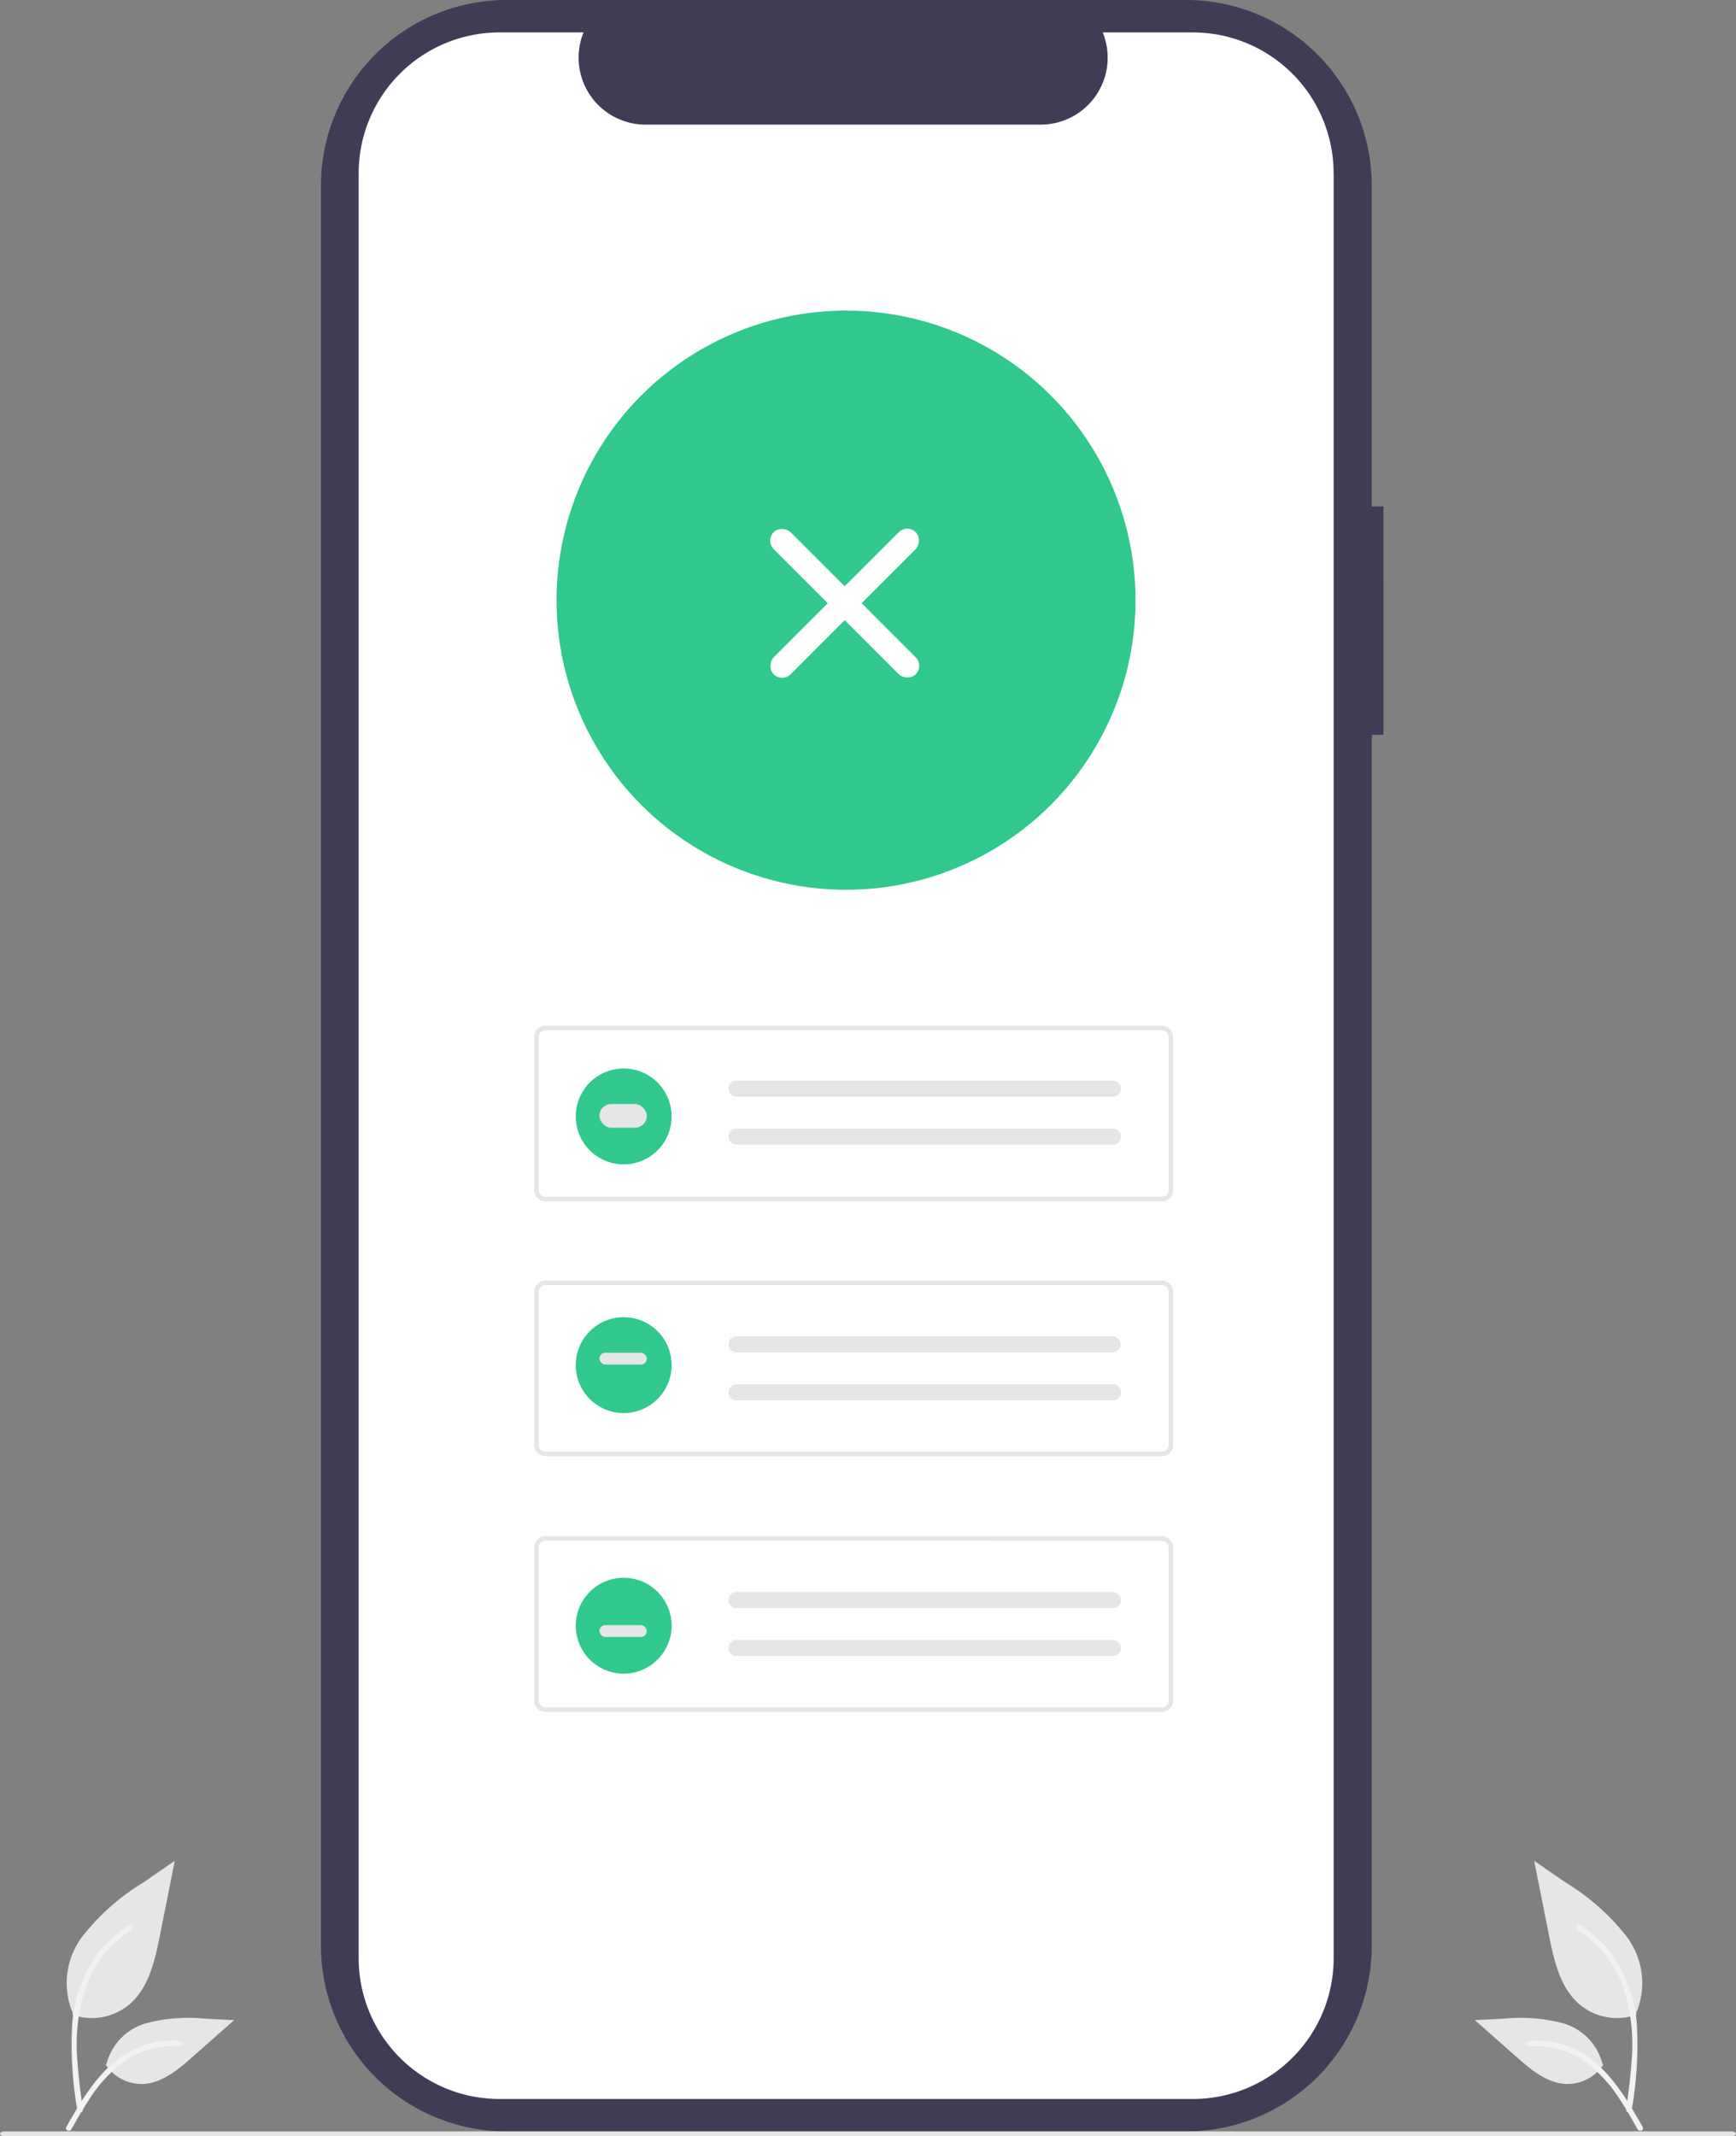 <svg xmlns="http://www.w3.org/2000/svg" width="146.632" height="180.384" viewBox="0 0 146.632 180.384">
  <rect x="0" y="0" width="146.632" height="180.384" fill="#808080" stroke="none"/>
  <g id="undraw_access_denied_re_awnf" transform="translate(-41.368 0)">
    <path id="Path_968" data-name="Path 968" d="M588.964,136.481h-.987V109.392A15.678,15.678,0,0,0,572.3,93.713H514.9a15.679,15.679,0,0,0-15.679,15.679V258.006A15.679,15.679,0,0,0,514.9,273.684H572.3a15.678,15.678,0,0,0,15.678-15.678V155.764h.988Z" transform="translate(-430.744 -93.714)" fill="#3f3d56"/>
    <path id="Path_969" data-name="Path 969" d="M594.144,116.419V267.133a11.891,11.891,0,0,1-11.885,11.889H523.686a11.893,11.893,0,0,1-11.895-11.891V116.419a11.893,11.893,0,0,1,11.894-11.889h7.1a5.654,5.654,0,0,0,5.231,7.784h33.392a5.654,5.654,0,0,0,5.231-7.784h7.611a11.891,11.891,0,0,1,11.889,11.885Z" transform="translate(-440.128 -101.791)" fill="#fff"/>
    <circle id="Ellipse_18" data-name="Ellipse 18" cx="24.453" cy="24.453" r="24.453" transform="translate(88.376 26.225)" fill="#31c88e"/>
    <path id="Path_39" data-name="Path 39" d="M623.34,450.552H571.293a.965.965,0,0,1-.964-.964v-12.91a.965.965,0,0,1,.964-.964H623.34a.965.965,0,0,1,.964.964v12.911a.965.965,0,0,1-.964.964ZM571.293,436.1a.579.579,0,0,0-.578.578v12.911a.579.579,0,0,0,.578.578H623.34a.579.579,0,0,0,.578-.578V436.677a.579.579,0,0,0-.578-.578Z" transform="translate(-483.843 -349.111)" fill="#e6e6e6"/>
    <path id="Path_40" data-name="Path 40" d="M635.709,454.074a.675.675,0,0,0,0,1.349h31.807a.675.675,0,1,0,.052-1.349H635.709Z" transform="translate(-532.163 -362.822)" fill="#e6e6e6"/>
    <path id="Path_41" data-name="Path 41" d="M635.709,470.058a.675.675,0,0,0,0,1.349h31.807a.675.675,0,1,0,.052-1.349H635.709Z" transform="translate(-532.163 -374.758)" fill="#e6e6e6"/>
    <path id="Path_42" data-name="Path 42" d="M623.34,535.532H571.293a.965.965,0,0,1-.964-.964v-12.91a.965.965,0,0,1,.964-.964H623.34a.965.965,0,0,1,.964.964v12.911a.965.965,0,0,1-.964.963Zm-52.047-14.453a.579.579,0,0,0-.578.578v12.911a.579.579,0,0,0,.578.578H623.34a.579.579,0,0,0,.578-.578V521.658a.579.579,0,0,0-.578-.578Z" transform="translate(-483.843 -412.572)" fill="#e6e6e6"/>
    <path id="Path_43" data-name="Path 43" d="M635.709,539.33a.675.675,0,0,0,0,1.349h31.807a.675.675,0,0,0,.022-1.349H635.709Z" transform="translate(-532.163 -426.488)" fill="#e6e6e6"/>
    <path id="Path_44" data-name="Path 44" d="M635.709,555.318a.675.675,0,0,0,0,1.349h31.807a.675.675,0,1,0,.022-1.349H635.709Z" transform="translate(-532.163 -438.428)" fill="#e6e6e6"/>
    <path id="Path_39-2" data-name="Path 39-2" d="M623.34,620.79H571.293a.965.965,0,0,1-.964-.964v-12.91a.965.965,0,0,1,.964-.964H623.34a.965.965,0,0,1,.964.964v12.911a.965.965,0,0,1-.964.964Zm-52.047-14.453a.579.579,0,0,0-.578.578v12.911a.579.579,0,0,0,.578.578H623.34a.579.579,0,0,0,.578-.578V606.916a.579.579,0,0,0-.578-.578Z" transform="translate(-483.843 -476.24)" fill="#e6e6e6"/>
    <path id="Path_40-2" data-name="Path 40-2" d="M635.709,624.591a.675.675,0,0,0,0,1.349h31.807a.675.675,0,1,0,.052-1.349H635.709Z" transform="translate(-532.163 -490.159)" fill="#e6e6e6"/>
    <path id="Path_41-2" data-name="Path 41-2" d="M635.709,640.578a.675.675,0,0,0,0,1.349h31.807a.675.675,0,1,0,.052-1.349H635.709Z" transform="translate(-532.163 -502.098)" fill="#e6e6e6"/>
    <path id="Path_970" data-name="Path 970" d="M375.04,804.609H229.174c-.212,0-.383-.092-.383-.206s.171-.206.383-.206H375.04c.211,0,.383.092.383.206S375.251,804.609,375.04,804.609Z" transform="translate(-187.423 -624.225)" fill="#e6e6e6"/>
    <g id="Group_58" data-name="Group 58" transform="translate(165.939 157.122)">
      <path id="Path_438" data-name="Path 438" d="M912.521,727.191a4.931,4.931,0,0,1-4.762-.839c-1.668-1.4-2.191-3.706-2.616-5.842l-1.258-6.317,2.635,1.814a19.193,19.193,0,0,1,5.145,4.541,6.516,6.516,0,0,1,.831,6.514" transform="translate(-898.872 -714.193)" fill="#e6e6e6"/>
      <path id="Path_439" data-name="Path 439" d="M922.541,751.168a31.711,31.711,0,0,0,.44-7.305,11.489,11.489,0,0,0-2.215-6.024,10.025,10.025,0,0,0-2.571-2.33c-.257-.162-.494.245-.238.407a9.527,9.527,0,0,1,3.768,4.547,15.263,15.263,0,0,1,.81,6.578c-.086,1.341-.267,2.672-.449,4a.244.244,0,0,0,.165.29.237.237,0,0,0,.29-.165Z" transform="translate(-909.299 -730.084)" fill="#f2f2f2"/>
      <path id="Path_442" data-name="Path 442" d="M894.947,770.558a3.63,3.63,0,0,1-3.163,1.633c-1.6-.076-2.936-1.193-4.138-2.254l-3.554-3.139,2.352-.112a14.136,14.136,0,0,1,5.039.365,4.8,4.8,0,0,1,3.392,3.444" transform="translate(-884.092 -753.35)" fill="#e6e6e6"/>
      <path id="Path_443" data-name="Path 443" d="M911.21,781.442c-1.6-2.825-3.448-5.965-6.757-6.968a7.54,7.54,0,0,0-2.842-.293c-.3.025-.226.491.076.465a7.005,7.005,0,0,1,4.536,1.2,11.786,11.786,0,0,1,3.117,3.364c.516.785.979,1.606,1.441,2.424C910.928,781.9,911.36,781.707,911.21,781.442Z" transform="translate(-897.031 -758.968)" fill="#f2f2f2"/>
    </g>
    <g id="Group_58-2" data-name="Group 58" transform="translate(46.939 157.122)">
      <path id="Path_438-2" data-name="Path 438" d="M904.4,727.191a4.931,4.931,0,0,0,4.762-.839c1.668-1.4,2.191-3.706,2.616-5.842l1.258-6.317-2.635,1.814a19.193,19.193,0,0,0-5.144,4.541,6.516,6.516,0,0,0-.831,6.514" transform="translate(-903.844 -714.193)" fill="#e6e6e6"/>
      <path id="Path_439-2" data-name="Path 439" d="M918.364,751.168a31.714,31.714,0,0,1-.44-7.305,11.489,11.489,0,0,1,2.215-6.024,10.026,10.026,0,0,1,2.571-2.33c.257-.162.494.245.238.407a9.527,9.527,0,0,0-3.768,4.547,15.264,15.264,0,0,0-.81,6.578c.086,1.341.267,2.672.449,4a.244.244,0,0,1-.165.29.237.237,0,0,1-.29-.165Z" transform="translate(-917.396 -730.084)" fill="#f2f2f2"/>
      <path id="Path_442-2" data-name="Path 442" d="M884.092,770.558a3.63,3.63,0,0,0,3.163,1.633c1.6-.076,2.936-1.193,4.138-2.254l3.554-3.139-2.352-.112a14.135,14.135,0,0,0-5.039.365,4.8,4.8,0,0,0-3.392,3.444" transform="translate(-880.737 -753.35)" fill="#e6e6e6"/>
      <path id="Path_443-2" data-name="Path 443" d="M901.449,781.442c1.6-2.825,3.448-5.965,6.757-6.968a7.54,7.54,0,0,1,2.842-.293c.3.025.226.491-.076.465a7.005,7.005,0,0,0-4.536,1.2,11.786,11.786,0,0,0-3.117,3.364c-.516.785-.979,1.606-1.441,2.424C901.732,781.9,901.3,781.707,901.449,781.442Z" transform="translate(-901.419 -758.968)" fill="#f2f2f2"/>
    </g>
    <g id="Group_59" data-name="Group 59" transform="translate(89.895 89.895)">
      <circle id="Ellipse_5" data-name="Ellipse 5" cx="4.048" cy="4.048" r="4.048" transform="translate(0.104 0.326)" fill="#31c88e"/>
      <rect id="Rectangle_3122" data-name="Rectangle 3122" width="4" height="2" rx="1" transform="translate(2.104 3.326)" fill="#e6e6e6"/>
    </g>
    <g id="Group_60" data-name="Group 60" transform="translate(89.895 111.493)">
      <circle id="Ellipse_5-2" data-name="Ellipse 5-2" cx="4.048" cy="4.048" r="4.048" transform="translate(0.104 -0.273)" fill="#31c88e"/>
      <rect id="Rectangle_3123" data-name="Rectangle 3123" width="4" height="1" rx="0.5" transform="translate(2.104 2.727)" fill="#e6e6e6"/>
    </g>
    <g id="Group_61" data-name="Group 61" transform="translate(89.895 133.083)">
      <circle id="Ellipse_5-3" data-name="Ellipse 5-3" cx="4.048" cy="4.048" r="4.048" transform="translate(0.104 0.138)" fill="#31c88e"/>
      <rect id="Rectangle_3124" data-name="Rectangle 3124" width="4" height="1" rx="0.5" transform="translate(2.104 4.138)" fill="#e6e6e6"/>
    </g>
    <rect id="Rectangle_3120" data-name="Rectangle 3120" width="2.026" height="16.966" rx="1.013" transform="translate(106 45.653) rotate(-45)" fill="#fff"/>
    <rect id="Rectangle_3121" data-name="Rectangle 3121" width="2.026" height="16.966" rx="1.013" transform="translate(117.996 44.221) rotate(45)" fill="#fff"/>
  </g>
</svg>
